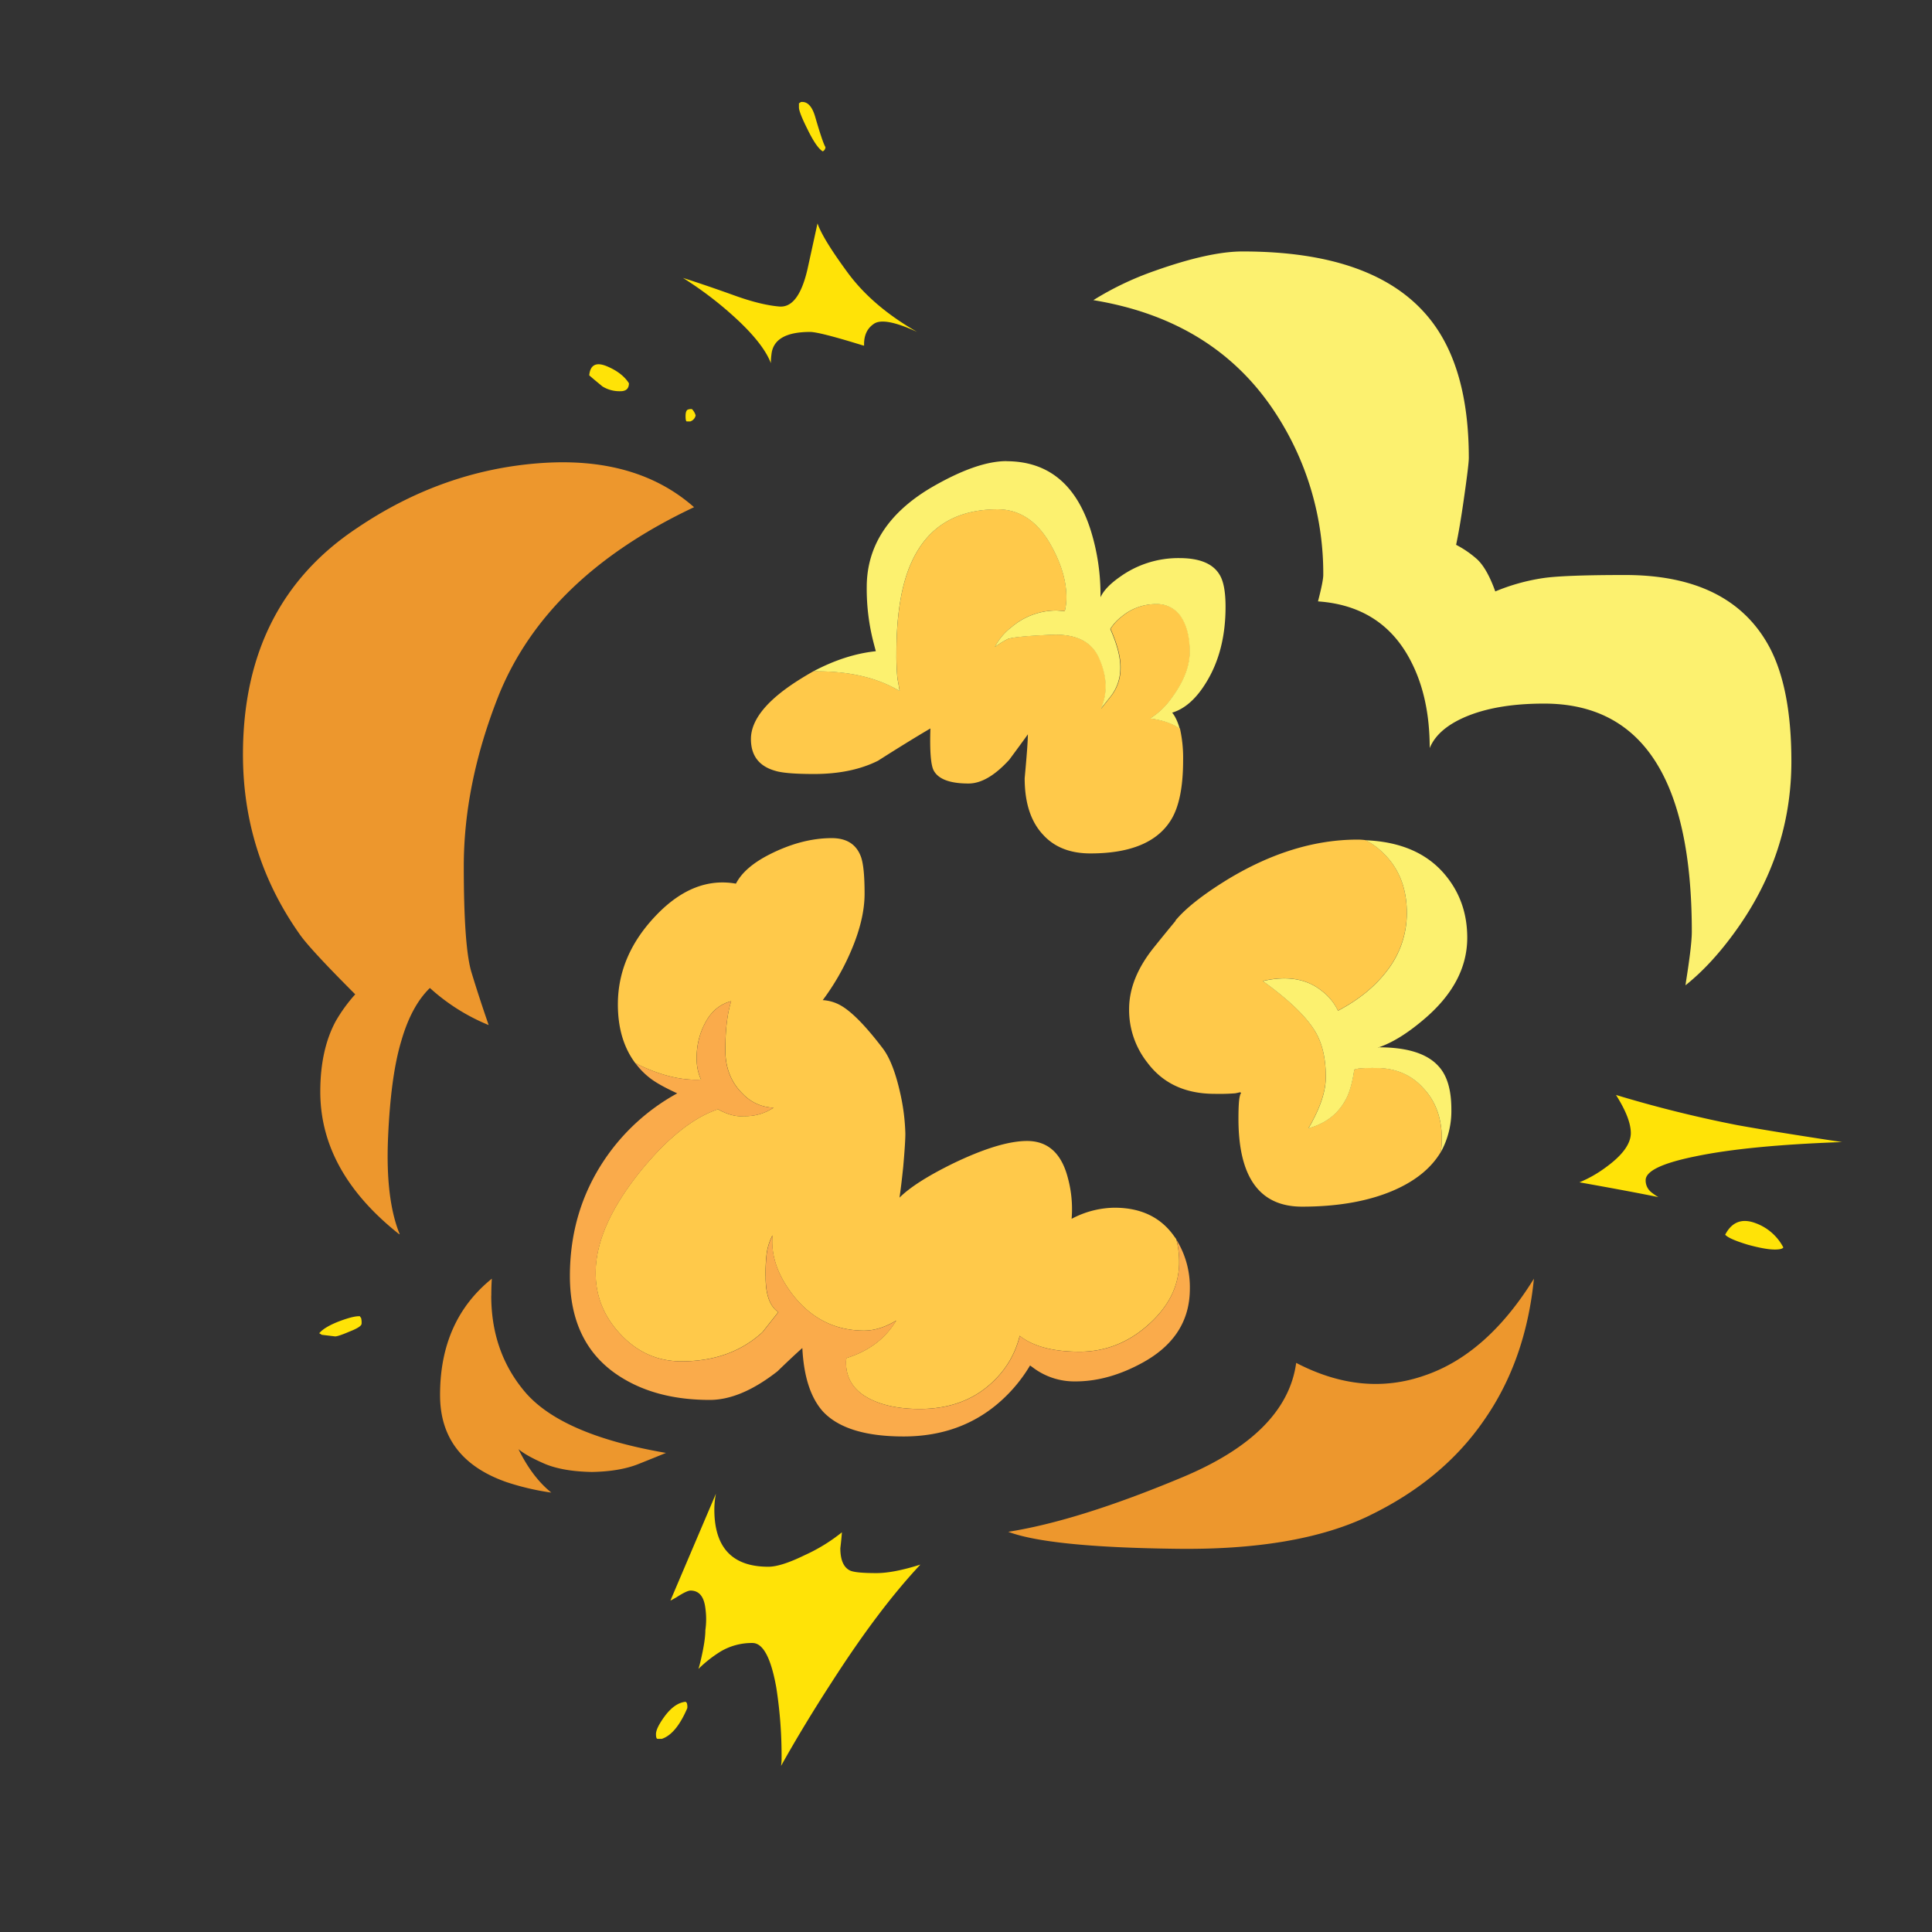 <svg id="Layer_1" data-name="Layer 1" xmlns="http://www.w3.org/2000/svg" viewBox="0 0 900 900"><rect x="0" y="0" width="900" height="900" fill="#333333" stroke="none"/><defs><style>.cls-1{fill:#ffc94a;}.cls-2{fill:#fcf16f;}.cls-3{fill:#faab4b;}.cls-4{fill:#ed972d;}.cls-5{fill:#ffe307;}</style></defs><title>powerup</title><g id="Layer0_6_MEMBER_0_FILL" data-name="Layer0 6 MEMBER 0 FILL"><path class="cls-1" d="M469.37,297.69a43.93,43.93,0,0,0-5.92,3.7,27.74,27.74,0,0,1,7.9-9.38,32.3,32.3,0,0,1,21-7.64l3.21.24a1.32,1.32,0,0,0,.49,0,26.68,26.68,0,0,0,.74-6.41q0-11.34-7.15-24.18-9.37-16.77-24.92-16.77-29.1,0-40.2,24.92-6.92,15.29-6.91,42.17a110.77,110.77,0,0,0,.49,11.85c.27,1.33.6,3.21,1,5.67-1.15-.64-2.38-1.3-3.7-2q-14.31-7.15-35-7.16h-1.48c-1.76,1-3.57,2.06-5.43,3.21q-23.68,14.55-23.68,28.37,0,11.6,11.34,14.8,4.69,1.47,18,1.48,17.52,0,29.85-6.17,14.31-9.12,24.42-15.05-.5,15.54,1.48,19.49,3.21,6.17,16.28,6.16,8.88,0,19-11.1,8.38-11.34,8.64-11.83,0,4.43-1.49,20.47,0,17.26,8.64,26.39,7.89,8.64,22,8.64,27.87,0,37.5-15.55,5.67-9.12,5.67-27.87a62.23,62.23,0,0,0-1.48-14.8q-5.14-3.54-13.81-4.68a34.73,34.73,0,0,0,10.11-9.62q8.38-11.35,8.39-21.46,0-9.37-3.46-15.3a13.34,13.34,0,0,0-12.09-6.9,24.82,24.82,0,0,0-16.27,5.91,21.66,21.66,0,0,0-5.18,5.68q4.85,11,4.68,18.25a21.25,21.25,0,0,1-4.44,13.07l-4.69,5.92q4.77-10.64-.49-22.93-5-12.31-22.44-11.6t-20.48,2m78.19,131.22q-4.92,5.93-9.86,12.09-11.84,14.55-11.84,29.11A39.59,39.59,0,0,0,534.49,495q10.86,14.55,31.33,14.55a95.35,95.35,0,0,0,9.62-.25c.82-.16,1.56-.32,2.22-.49.16,0,.33.17.49.49a1.44,1.44,0,0,0-.49,1c-.5,1.48-.74,5.1-.74,10.86q0,40.94,29.6,40.94,24.42,0,41.69-7.15,16-6.66,22.94-18.25a37.43,37.43,0,0,0,.49-6.17q0-14.55-8.63-23.68-8.4-9.37-22-9.37a76.06,76.06,0,0,0-8.14.24,19.37,19.37,0,0,0-2,.49q-1.49,9.88-4.44,14.8-5.43,9.39-17,12.59a30.67,30.67,0,0,0,2-3.46q6.16-11.58,6.17-20.47,0-13.56-5.43-22-6.41-10.11-23.93-22.69,17-3.94,27.63,4.69a25.18,25.18,0,0,1,7.4,9.12q14.57-7.63,22.94-18.74a43.53,43.53,0,0,0,9.13-26.89q0-18-12.09-28.86a31.07,31.07,0,0,0-7.15-4.93,26.91,26.91,0,0,0-3.7-.25q-29.85,0-60.44,18.5-17.26,10.6-24.42,19.24M387.48,390.43q-14.06,0-29.11,7.65-11.6,5.91-15.54,13.56-19.49-3.45-36.75,14.31-18.25,18.75-18.25,41.94,0,16.53,8.13,27.38a6.08,6.08,0,0,1,1.49.74q16,7.65,29.1,6.9a22.67,22.67,0,0,1-2-10.11A33.52,33.52,0,0,1,328.77,476q4.2-7.63,11.84-9.61Q337.9,475,337.9,489.1q0,12.58,8.14,20.47A20.6,20.6,0,0,0,360.35,516a23.62,23.62,0,0,1-13.82,3.94q-5.43.5-12.08-3.21-17,5.68-35.52,28.13-21.46,26.39-21.47,48.1,0,16.27,11.6,28.61,11.83,12.59,28.37,12.58,22.94,0,37.73-13.57,4.69-5.93,7.4-9.37-5.91-3.94-5.91-16.28a77.66,77.66,0,0,1,.49-11.1,26.2,26.2,0,0,1,2.71-8.39q-1.23,13.82,9.38,27.63,13.06,16.77,33.3,16.77,7.16,0,15-4.68l-1,1.47q-7.4,11.36-22.2,16a6.55,6.55,0,0,0-.24,2q0,11.6,11.59,17.27,9.13,4.44,22.7,4.44,21.21,0,34.53-13.07a43.13,43.13,0,0,0,12.09-21q9.38,7.4,27.87,7.4,18,0,32.06-12.58Q549.29,604.3,549.29,588a42.67,42.67,0,0,0-1.23-10.36,3.05,3.05,0,0,0-.74-1.23q-9.37-13.81-28.12-13.81a43.48,43.48,0,0,0-20,5.18,55.37,55.37,0,0,0-1.73-19q-4.44-17.26-19-17.27-12.83,0-34.78,10.61-17.52,8.64-24.67,15.79.75-4.93,1.73-14.31,1-11.34,1-15.54a96,96,0,0,0-2.21-18q-3.21-14.81-8.14-21.46-12.35-16.29-20.23-20.48a19.14,19.14,0,0,0-7.9-2.22,110.78,110.78,0,0,0,13.08-22.69q6.4-14.81,6.41-26.89,0-12.58-1.72-17.26Q397.84,390.43,387.48,390.43Z"/><path class="cls-2" d="M468.88,214.81q-14.06,0-35.52,12.58-29.6,17.75-29.6,46.12a99.77,99.77,0,0,0,3,25.16c.29,1.15.7,2.72,1.23,4.69q-14.24,1.5-29.1,9.37h1.48q20.71,0,35,7.16c1.32.67,2.55,1.33,3.7,2-.39-2.46-.72-4.34-1-5.67a110.77,110.77,0,0,1-.49-11.85q0-26.88,6.91-42.17,11.1-24.92,40.2-24.92,15.56,0,24.92,16.77,7.15,12.84,7.15,24.18a26.68,26.68,0,0,1-.74,6.41,1.32,1.32,0,0,1-.49,0l-3.21-.24a32.3,32.3,0,0,0-21,7.64,27.74,27.74,0,0,0-7.9,9.38,43.93,43.93,0,0,1,5.92-3.7q3-1.24,20.48-2t22.44,11.6q5.26,12.3.49,22.93l4.69-5.92a21.25,21.25,0,0,0,4.44-13.07q.17-7.29-4.68-18.25a21.66,21.66,0,0,1,5.18-5.68,24.82,24.82,0,0,1,16.27-5.91,13.34,13.34,0,0,1,12.09,6.9q3.45,5.93,3.46,15.3,0,10.11-8.39,21.46a34.73,34.73,0,0,1-10.11,9.62q8.67,1.14,13.81,4.68a23.51,23.51,0,0,0-2-5.18,11.92,11.92,0,0,0-1.48-2.22q9-2.7,16-14.3,8.88-14.57,8.88-35,0-10.86-3-15.3-4.69-7.39-18.5-7.4a46.64,46.64,0,0,0-27.88,8.88q-6.78,4.76-8.88,9.38h0v0a100.53,100.53,0,0,0-4.43-30.83q-10.12-32.56-39.47-32.56M636.12,391.42a31.07,31.07,0,0,1,7.15,4.93q12.09,10.86,12.09,28.86a43.53,43.53,0,0,1-9.13,26.89q-8.38,11.1-22.94,18.74a25.18,25.18,0,0,0-7.4-9.12q-10.6-8.64-27.63-4.69,17.52,12.59,23.93,22.69,5.43,8.4,5.43,22,0,8.88-6.17,20.47a30.67,30.67,0,0,1-2,3.46q11.6-3.21,17-12.59,3-4.92,4.44-14.8a19.37,19.37,0,0,1,2-.49,76.06,76.06,0,0,1,8.14-.24q13.56,0,22,9.37,8.63,9.12,8.63,23.68a37.43,37.43,0,0,1-.49,6.17,39.69,39.69,0,0,0,4.93-20q0-13.56-5.92-20-7.9-8.88-27.88-8.87l-.24.24v-.24h.24q9.38-3.21,20.48-12.58,20.72-17.27,20.72-38.48,0-17-10.36-29.36Q660.54,392.41,636.12,391.42Z"/><path class="cls-3" d="M340.61,466.41q-7.65,2-11.84,9.61a33.52,33.52,0,0,0-4.19,16.78,22.67,22.67,0,0,0,2,10.11q-13.07.75-29.1-6.9a6.08,6.08,0,0,0-1.49-.74,35.09,35.09,0,0,0,6.42,6.65q3.94,3.21,13.07,7.4a97,97,0,0,0-34,31.09q-16,23.93-16,54,0,32.57,24.17,47.37,16.77,10.35,40.95,10.36,14.55,0,31.57-13.33,7.65-7.4,11.59-10.85,1,20,9.62,29.6,10.86,11.59,37.5,11.6,27.14,0,45.63-16.78a70.25,70.25,0,0,0,13.32-16.28c.5.33,1.07.74,1.73,1.24A32,32,0,0,0,501,643.51q15.29,0,31.08-8.63,22.2-12.09,22.2-34.53a41.94,41.94,0,0,0-6.17-22.7A42.67,42.67,0,0,1,549.29,588q0,16.29-14.31,29.11-14.06,12.58-32.06,12.58-18.51,0-27.87-7.4a43.13,43.13,0,0,1-12.09,21q-13.32,13.07-34.53,13.07-13.57,0-22.7-4.44-11.6-5.67-11.59-17.27a6.55,6.55,0,0,1,.24-2q14.81-4.68,22.2-16l1-1.47q-7.89,4.68-15,4.68-20.23,0-33.3-16.77-10.62-13.81-9.38-27.63a26.2,26.2,0,0,0-2.71,8.39,77.66,77.66,0,0,0-.49,11.1q0,12.33,5.91,16.28-2.7,3.45-7.4,9.37-14.79,13.57-37.73,13.57-16.53,0-28.37-12.58-11.6-12.33-11.6-28.61,0-21.71,21.47-48.1,18.49-22.46,35.52-28.13,6.65,3.71,12.08,3.21A23.62,23.62,0,0,0,360.35,516,20.6,20.6,0,0,1,346,509.57q-8.15-7.89-8.14-20.47Q337.9,475,340.61,466.41Z"/></g><g id="Layer0_6_MEMBER_1_FILL" data-name="Layer0 6 MEMBER 1 FILL"><path class="cls-4" d="M638.09,705.92q34.17-16.57,53.28-44.4,19.38-27.76,23.19-65.86-21.85,35.28-51.06,45.14-28.95,10.08-59.69-5.92-4.51,33-53,53.28t-81.15,25.41q18.93,7.11,76.71,7.89,57.82,1,91.76-15.54M228.87,603.55q0-4.44.25-7.89Q204.94,615.15,205,649.92q0,29.61,30.83,40.46a118.59,118.59,0,0,0,21,4.93q-8.88-7.15-15.3-20.22Q245.4,678.3,254,682q8.39,3.45,21.71,3.7,13.06-.24,21.71-3.7t12.82-5.18q-48.84-8.38-65.86-28.61-15.54-18.5-15.54-44.65M166.46,245.89q-53.27,35.26-53.28,105.57,0,46.13,26.15,83.37,4.44,6.66,26.15,28.37a72.85,72.85,0,0,0-9.13,12.58q-7.15,13.32-7.15,32.81,0,37.24,36.75,66.35h.25q-6.66-16.28-5.43-44.89,1.24-28.86,6.17-45.14,4.68-16.29,13.32-24.67a92.91,92.91,0,0,0,27.38,17.27q-4.44-12.83-7.89-24.18-3.7-11.58-3.7-49.82t16-78.94q22.2-55.74,91.27-88.3-27.14-23.94-72.28-20.48T166.46,245.89Z"/><path class="cls-2" d="M537.7,126.25a142.6,142.6,0,0,0-28.37,13.57q56.87,9.33,85.1,53a136.31,136.31,0,0,1,22,75q0,2.87-2.46,12.33,29.93,2.11,43.16,27.63,8.89,17,8.88,40.7,3.94-9.62,18.5-15.29,14.07-5.43,34.79-5.43,68.82,0,68.81,106.31,0,6.18-2.71,23.19l-.24,1.73q12.18-9.72,23.43-25.41,25.9-36,25.9-78.93,0-33.8-10.11-53-18-33.79-67.34-33.79-28.86,0-38.48,1.48a94.14,94.14,0,0,0-22,6.17q-4.11-11.44-9.12-15.55a47.08,47.08,0,0,0-9.13-6.16q1.69-7.93,3.45-20.23,2.46-17,2.47-20.23,0-42.16-18.26-64.87-25.15-31.32-87.07-31.33Q563.35,117.12,537.7,126.25Z"/></g><g id="Layer0_6_MEMBER_1_MEMBER_0_FILL" data-name="Layer0 6 MEMBER 1 MEMBER 0 FILL"><path class="cls-5" d="M324.08,193.59a7,7,0,0,0-1.72-3,4,4,0,0,0-2,.25c-.65.33-1,1.31-1,3,0,1.48.16,2.3.49,2.47h1.73a3.73,3.73,0,0,0,2.46-2.72m-35-11.35q3.94,0,3.95-3.7c-2-3.12-5.18-5.67-9.63-7.64q-8.13-3.71-8.87,3.94c1.47,1.32,3.53,3,6.16,5.18a15.11,15.11,0,0,0,8.39,2.22M383.28,70.51a2.23,2.23,0,0,0,1.24-2q-1.25-2-4.69-13.81-2.22-7.89-6.9-7.15a.82.82,0,0,1-.75.49v2q0,2.22,3.95,10.11,4.2,8.64,7.15,10.37M826.55,582.09c2.46,0,3.86-.33,4.19-1a23.73,23.73,0,0,0-13.08-11.35q-9.36-3.45-14,5.43,1.73,2,10.6,4.68,8.14,2.22,12.34,2.22M168.19,613.91c-.33-.33-.49-.57-.49-.74q-2.72-.24-9.37,2.22-7.16,2.72-9.62,5.68l1.23.74,6.17.74q1.47,0,6.65-2.23c3.79-1.47,5.68-2.71,5.68-3.7a8.21,8.21,0,0,0-.25-2.71m151.7,179.33-.49-.49q-5.17.5-9.87,6.9-3.94,5.43-3.95,8.15c0,1.48.25,2.21.75,2.21h2q6.66-2.22,11.84-14.3a5.84,5.84,0,0,0-.25-2.47m108.78-64.38q-12.45,3.95-20.47,3.95-9.87,0-12.34-1.24-4.42-2.22-4.43-10.36c.31-2.56.56-5,.73-7.4a80.42,80.42,0,0,1-17.26,10.61q-11.1,5.43-17,5.43-25.15,0-25.16-26.64a37.82,37.82,0,0,1,.74-7.4q-12.48,29.3-21.21,49.82c.92-.45,1.83-1,2.71-1.48,3.29-2.14,5.51-3.2,6.66-3.2q5.91,0,6.91,8.14a36.5,36.5,0,0,1,0,10.36c0,3.29-.75,8.06-2.22,14.3-.31,1.36-.64,2.59-1,3.7a58.74,58.74,0,0,1,10.36-8.14,28.48,28.48,0,0,1,14.8-3.94q7.39,0,11.1,20.72a205.86,205.86,0,0,1,2.47,33.54,21.94,21.94,0,0,1-.25,3q10.57-18.9,23.43-38.73,22-34.29,41.44-55M766.61,549.78q0-6.4,23.18-11.1,24.42-5.11,68.33-6.66-31.08-4.69-48.84-7.9a578.39,578.39,0,0,1-56.49-14.05q6.9,10.88,6.91,17.75,0,7.66-12.09,16.29a56.68,56.68,0,0,1-11.84,6.66q25.53,4.56,36.76,6.9a26.84,26.84,0,0,1-3.21-2.22,7,7,0,0,1-2.71-5.67M407,150.92q4.69-3.45,20.23,3.7Q406.48,142.77,394.88,127t-14.06-22.94q-.74,3.47-4.69,21.46-4.19,18-13.07,17.27t-21.71-5.43q-13.07-4.68-23.19-7.89a167.89,167.89,0,0,1,26.4,20.47q11.34,10.86,14.55,19.24a25.67,25.67,0,0,1,.25-3.95q1-10.59,18-10.6,4.2,0,23.44,5.92c.49.16,1.07.33,1.73.49Q402.28,154.13,407,150.92Z"/></g></svg>